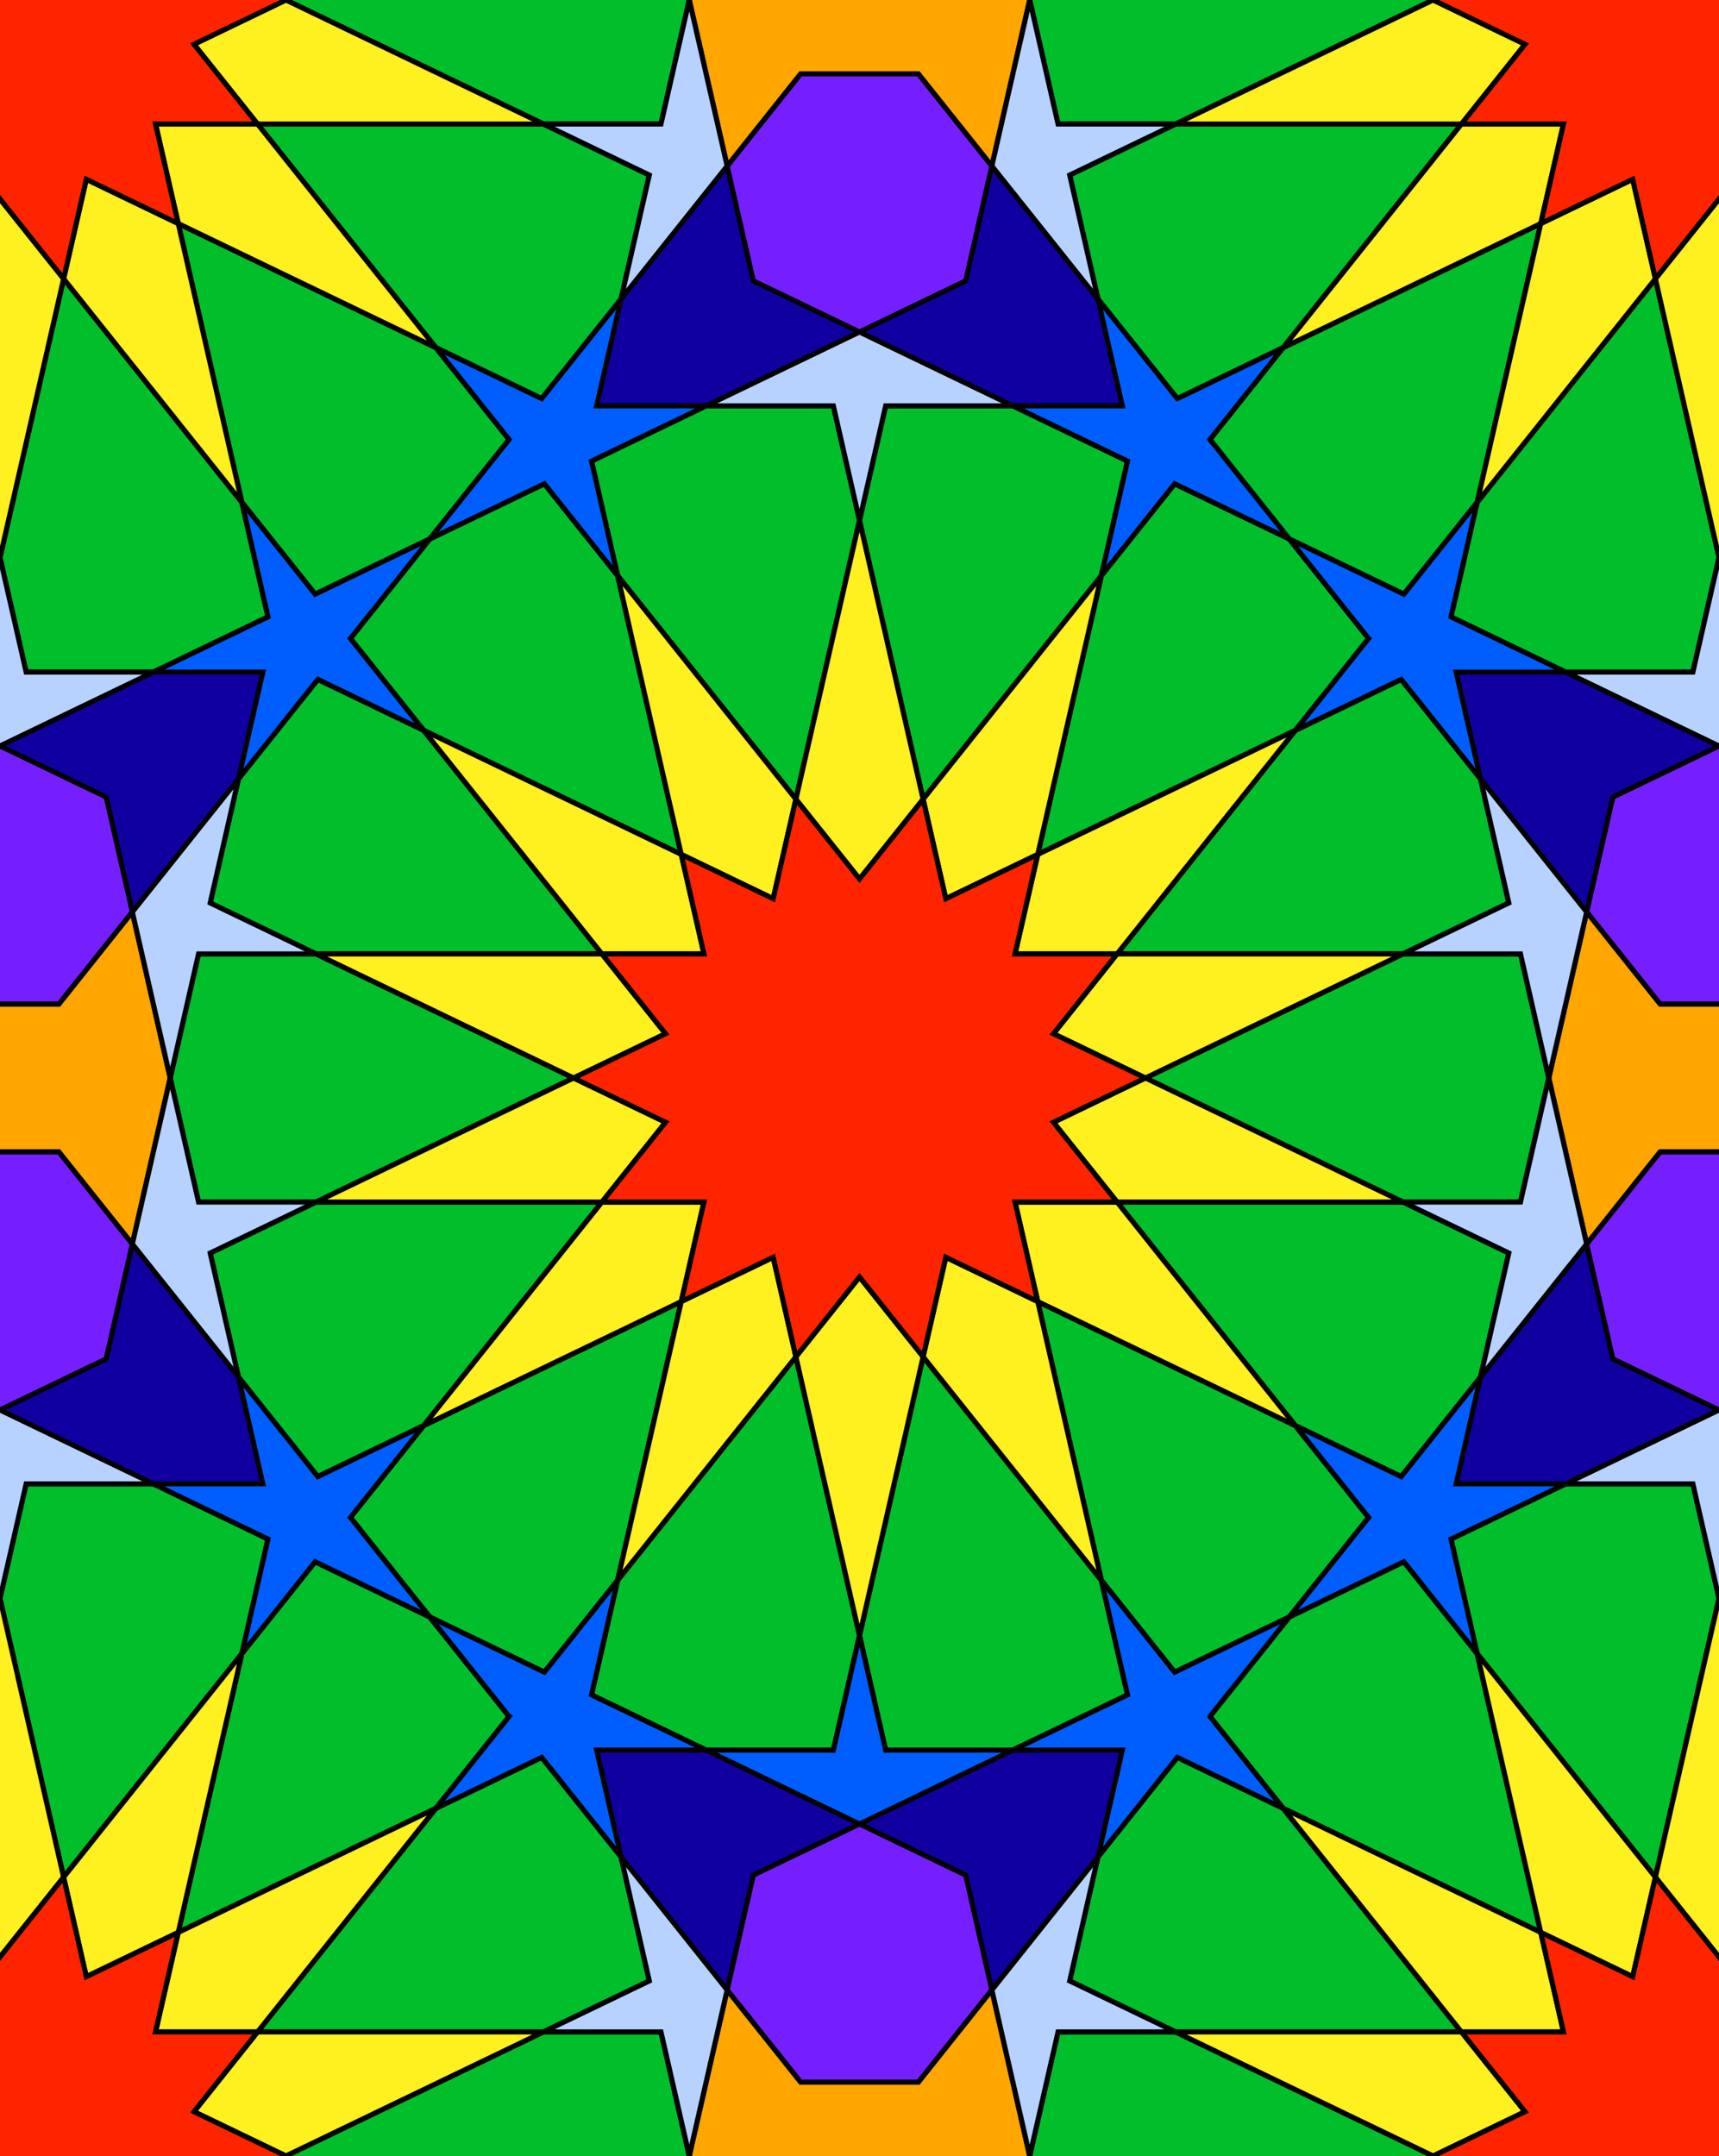 <?xml version="1.0" encoding="utf-8"?>
<!-- Generator: Adobe Illustrator 13.0.0, SVG Export Plug-In . SVG Version: 6.00 Build 14948)  -->
<!DOCTYPE svg PUBLIC "-//W3C//DTD SVG 1.1//EN" "http://www.w3.org/Graphics/SVG/1.1/DTD/svg11.dtd">
<svg version="1.1" xmlns="http://www.w3.org/2000/svg" xmlns:xlink="http://www.w3.org/1999/xlink" x="0px" y="0px"
	 width="339.201px" height="425.36px" viewBox="0 0 339.201 425.36" style="enable-background:new 0 0 339.201 425.36;"
	 xml:space="preserve">
<style type="text/css">
<![CDATA[
	.st0{fill:#B8D2FF;stroke:#000000;}
	.st1{fill:#0F009F;stroke:#08FF00;}
	.st2{fill:#FF2400;stroke:#000000;}
	.st3{fill:none;stroke:#08FF00;}
	.st4{display:inline;fill:none;stroke:#08FF00;}
	.st5{fill:#FFA600;stroke:#000000;}
	.st6{display:inline;}
	.st7{fill:#005EFF;stroke:#000000;}
	.st8{fill:#00BF2B;stroke:#000000;}
	.st9{display:none;}
	.st10{fill:#751FFF;stroke:#000000;}
	.st11{fill:#FFF01F;stroke:#000000;}
]]>
</style>
<g id="Layer_3_copy">
	<rect x="-30.998" y="-24.842" class="st1" width="400.896" height="474.675"/>
	<g>
		<polygon class="st10" points="181.223,14.566 195.72,32.745 190.546,55.413 169.598,65.501 148.65,55.413 143.476,32.745 
			157.973,14.566 		"/>
		<polygon class="st5" points="143.486,-32.749 136.011,0 143.487,32.75 157.973,14.566 181.223,14.566 195.718,32.751 
			203.193,0.002 195.717,-32.748 181.233,-14.571 157.983,-14.571 		"/>
	</g>
	<g>
		<polygon class="st10" points="11.621,227.243 26.118,245.422 20.944,268.09 -0.004,278.178 -20.953,268.09 -26.126,245.422 
			-11.629,227.243 		"/>
		<polygon class="st10" points="11.63,198.105 26.127,179.928 20.954,157.259 0.005,147.171 -20.943,157.259 -26.117,179.928 
			-11.62,198.105 		"/>
		<polygon class="st5" points="-26.117,179.928 -33.591,212.676 -26.116,245.427 -11.629,227.243 11.621,227.243 26.116,245.428 
			33.59,212.679 26.115,179.929 11.63,198.105 -11.62,198.105 		"/>
	</g>
	<g>
		<polygon class="st10" points="350.826,227.244 365.323,245.423 360.149,268.091 339.201,278.179 318.252,268.091 313.079,245.423 
			327.576,227.244 		"/>
		<polygon class="st10" points="350.835,198.106 365.333,179.929 360.159,157.26 339.21,147.172 318.262,157.26 313.088,179.929 
			327.585,198.106 		"/>
		<polygon class="st5" points="313.088,179.929 305.614,212.677 313.089,245.428 327.576,227.244 350.826,227.244 365.321,245.429 
			372.795,212.68 365.32,179.93 350.835,198.106 327.585,198.106 		"/>
	</g>
	<g>
		<polygon class="st10" points="181.217,439.927 195.714,458.105 190.541,480.773 169.592,490.861 148.644,480.773 143.47,458.105 
			157.967,439.927 		"/>
		<polygon class="st10" points="181.227,410.789 195.724,392.611 190.55,369.942 169.602,359.854 148.654,369.942 143.48,392.611 
			157.977,410.789 		"/>
		<polygon class="st5" points="143.48,392.611 136.005,425.359 143.481,458.11 157.967,439.927 181.217,439.927 195.712,458.111 
			203.187,425.362 195.711,392.612 181.227,410.789 157.977,410.789 		"/>
	</g>
	<polygon class="st8" points="107.241,24.477 50.826,24.477 86,68.584 106.888,78.643 122.542,59.013 128.129,34.536 	"/>
	<polygon class="st8" points="0,110 -12.553,55.001 -47.727,99.106 -52.886,121.708 -30.266,132.602 -5.159,132.602 	"/>
	<polygon class="st8" points="86,68.584 35.174,44.107 47.727,99.105 62.183,117.231 84.801,106.339 100.456,86.709 	"/>
	<polygon class="st8" points="47.727,99.105 12.554,54.999 0,110 5.159,132.602 30.266,132.602 52.886,121.708 	"/>
	<polygon class="st8" points="107.239,-24.476 56.415,0 107.241,24.477 130.424,24.477 136.011,0 130.425,-24.476 	"/>
	<polygon class="st0" points="141.598,24.477 136.011,0 130.424,24.477 107.241,24.477 128.129,34.536 122.542,59.013 
		138.197,39.384 143.487,32.75 	"/>
	<polygon class="st0" points="5.159,132.602 0,110 -5.159,132.602 -30.266,132.602 -7.645,143.495 0,147.177 7.645,143.495 
		30.266,132.602 	"/>
	<polygon class="st0" points="138.195,-39.384 122.542,-59.012 128.128,-34.536 107.239,-24.476 130.425,-24.476 136.011,0 
		141.597,-24.476 143.486,-32.749 	"/>
	<polygon class="st11" points="50.826,24.477 107.242,24.477 56.415,0 38.273,8.736 	"/>
	<polygon class="st11" points="12.554,54.999 47.728,99.105 35.174,44.107 17.033,35.371 	"/>
	<polygon class="st11" points="50.826,24.477 30.694,24.477 35.174,44.107 86,68.584 	"/>
	<polygon class="st11" points="56.415,0 107.241,-24.477 50.827,-24.477 38.274,-8.736 	"/>
	<polygon class="st11" points="-12.554,55 0,110 12.554,54.999 0,39.258 	"/>
	<polygon class="st2" points="38.273,8.736 56.415,0 38.274,-8.736 50.827,-24.477 30.693,-24.477 35.173,-44.106 17.034,-35.371 
		12.553,-55 0,-39.258 -12.554,-54.999 -17.033,-35.371 -35.174,-44.107 -30.694,-24.477 -50.826,-24.477 -38.273,-8.736 -56.415,0 
		-38.274,8.736 -50.827,24.477 -30.693,24.477 -35.173,44.106 -17.034,35.371 -12.554,55 0,39.258 12.554,54.999 17.033,35.371 
		35.174,44.107 30.694,24.477 50.826,24.477 	"/>
	<polygon class="st8" points="0,315.354 12.554,370.355 47.727,326.25 52.885,303.646 30.267,292.754 5.159,292.754 	"/>
	<polygon class="st8" points="47.727,326.25 35.174,381.249 86.003,356.771 100.456,338.647 84.801,319.017 62.182,308.124 	"/>
	<polygon class="st8" points="86.003,356.771 50.829,400.878 107.239,400.878 128.129,390.818 122.543,366.343 106.887,346.712 	"/>
	<polygon class="st8" points="107.239,400.878 56.415,425.354 107.241,449.831 130.424,449.831 136.012,425.354 130.426,400.878 	
		"/>
	<polygon class="st8" points="-47.726,326.251 -12.553,370.356 0,315.354 -5.158,292.754 -30.266,292.754 -52.886,303.647 	"/>
	<polygon class="st0" points="7.645,281.86 0,278.179 -7.644,281.86 -30.266,292.754 -5.158,292.754 0,315.354 5.159,292.754 
		30.267,292.754 	"/>
	<polygon class="st0" points="141.598,449.831 136.012,425.354 130.424,449.831 107.241,449.831 128.129,459.89 122.543,484.367 
		138.198,464.738 143.487,458.104 	"/>
	<polygon class="st0" points="138.196,385.971 122.543,366.343 128.129,390.818 107.239,400.878 130.426,400.878 136.012,425.354 
		141.598,400.878 143.487,392.605 	"/>
	<polygon class="st11" points="12.553,370.354 0,315.354 -12.553,370.356 0,386.097 	"/>
	<polygon class="st11" points="50.827,449.831 107.243,449.831 56.416,425.354 38.274,434.091 	"/>
	<polygon class="st11" points="50.827,400.878 86.002,356.771 35.174,381.248 30.694,400.878 	"/>
	<polygon class="st11" points="35.174,381.248 47.727,326.249 12.553,370.354 17.034,389.983 	"/>
	<polygon class="st11" points="56.416,425.354 107.241,400.878 50.827,400.878 38.275,416.618 	"/>
	<polygon class="st2" points="38.274,434.091 56.416,425.354 38.275,416.618 50.827,400.878 30.694,400.878 35.174,381.248 
		17.034,389.983 12.553,370.354 0,386.097 -12.553,370.356 -17.033,389.983 -35.173,381.247 -30.693,400.878 -50.826,400.878 
		-38.273,416.618 -56.415,425.354 -38.274,434.091 -50.826,449.831 -30.693,449.831 -35.173,469.461 -17.033,460.726 
		-12.553,480.354 0,464.612 12.554,480.354 17.034,460.726 35.174,469.462 30.694,449.831 50.827,449.831 	"/>
	<polygon class="st8" points="231.963,400.878 288.379,400.878 253.205,356.771 232.317,346.712 216.662,366.343 211.075,390.819 	
		"/>
	<polygon class="st8" points="231.964,449.831 282.79,425.354 231.963,400.878 208.779,400.878 203.192,425.355 208.779,449.831 	
		"/>
	<polygon class="st8" points="253.205,356.771 304.03,381.247 291.477,326.251 277.02,308.124 254.403,319.017 238.75,338.646 	"/>
	<polygon class="st8" points="339.204,315.354 351.758,370.355 386.93,326.25 392.088,303.646 369.471,292.754 344.362,292.754 	"/>
	<polygon class="st8" points="291.477,326.251 326.651,370.356 339.204,315.354 334.045,292.754 308.938,292.754 286.317,303.647 	
		"/>
	<polygon class="st0" points="231.964,449.831 208.779,449.831 203.192,425.355 197.606,449.831 195.717,458.104 201.008,464.739 
		216.663,484.368 211.075,459.892 	"/>
	<polygon class="st0" points="346.848,281.86 339.204,278.179 331.559,281.86 308.938,292.754 334.045,292.754 339.204,315.354 
		344.362,292.754 369.471,292.754 	"/>
	<polygon class="st0" points="211.075,390.819 216.662,366.343 201.008,385.972 195.717,392.605 197.606,400.878 203.192,425.355 
		208.779,400.878 231.963,400.878 	"/>
	<polygon class="st11" points="351.756,370.354 339.204,315.354 326.651,370.356 339.204,386.097 	"/>
	<polygon class="st11" points="282.79,425.354 231.963,449.831 288.377,449.831 300.93,434.091 	"/>
	<polygon class="st11" points="304.03,381.247 253.204,356.771 288.377,400.878 308.51,400.878 	"/>
	<polygon class="st11" points="288.377,400.878 231.962,400.878 282.79,425.354 300.93,416.618 	"/>
	<polygon class="st11" points="326.651,370.356 291.477,326.249 304.03,381.247 322.17,389.983 	"/>
	<polygon class="st2" points="377.477,434.091 395.62,425.354 377.479,416.618 390.03,400.878 369.897,400.878 374.377,381.248 
		356.237,389.983 351.756,370.354 339.204,386.097 326.651,370.356 322.17,389.983 304.03,381.247 308.51,400.878 288.377,400.878 
		300.93,416.618 282.79,425.354 300.93,434.091 288.377,449.831 308.51,449.831 304.03,469.461 322.17,460.726 326.651,480.354 
		339.204,464.612 351.758,480.354 356.237,460.726 374.377,469.462 369.897,449.831 390.03,449.831 	"/>
	<polygon class="st8" points="276.842,237.154 220.428,237.154 255.602,281.262 276.491,291.32 292.145,271.69 297.731,247.214 	"/>
	<polygon class="st8" points="121.875,311.784 134.428,256.784 83.6,281.262 69.147,299.387 84.801,319.017 107.42,329.909 	"/>
	<polygon class="st8" points="83.6,281.262 118.776,237.154 62.362,237.154 41.473,247.214 47.06,271.691 62.713,291.32 	"/>
	<polygon class="st8" points="169.602,322.678 157.049,267.679 121.875,311.784 116.716,334.386 139.336,345.279 164.444,345.279 	
		"/>
	<polygon class="st8" points="62.362,188.202 118.777,188.202 83.602,144.095 62.714,134.035 47.06,153.665 41.473,178.143 	"/>
	<polygon class="st8" points="62.362,237.154 113.188,212.679 62.362,188.202 39.177,188.202 33.59,212.679 39.177,237.154 	"/>
	<polygon class="st8" points="255.602,281.262 204.776,256.785 217.329,311.783 231.785,329.909 254.403,319.017 270.057,299.387 	
		"/>
	<polygon class="st8" points="217.329,311.783 182.156,267.677 169.602,322.678 174.76,345.279 199.868,345.279 222.489,334.386 	
		"/>
	<polygon class="st8" points="83.602,144.095 134.428,168.57 121.875,113.573 107.418,95.447 84.801,106.339 69.147,125.968 	"/>
	<polygon class="st8" points="169.602,102.679 182.156,157.679 217.329,113.573 222.487,90.97 199.869,80.077 174.76,80.077 	"/>
	<polygon class="st8" points="217.329,113.573 204.776,168.571 255.605,144.093 270.057,125.97 254.403,106.34 231.784,95.446 	"/>
	<polygon class="st8" points="255.605,144.093 220.43,188.202 276.84,188.202 297.731,178.142 292.145,153.666 276.489,134.036 	"/>
	<polygon class="st8" points="276.84,188.202 226.016,212.678 276.842,237.154 300.026,237.154 305.614,212.677 300.028,188.202 	
		"/>
	<polygon class="st8" points="121.875,113.573 157.048,157.68 169.602,102.679 164.444,80.077 139.335,80.077 116.715,90.97 	"/>
	<polygon class="st7" points="139.336,345.279 116.716,334.386 121.875,311.784 107.42,329.909 84.801,319.017 100.454,338.646 
		100.456,338.647 86.003,356.771 106.887,346.712 122.543,366.343 117.735,345.279 	"/>
	<polygon class="st0" points="62.362,237.154 39.177,237.154 33.59,212.679 28.004,237.154 26.116,245.428 31.406,252.062 
		47.06,271.691 41.473,247.214 	"/>
	<polygon class="st0" points="177.247,69.183 169.602,65.501 161.958,69.183 139.335,80.077 164.444,80.077 169.602,102.679 
		174.76,80.077 199.869,80.077 	"/>
	<polygon class="st7" points="69.148,125.967 84.801,106.339 62.183,117.231 47.727,99.105 52.886,121.708 30.266,132.602 
		51.867,132.602 47.06,153.665 62.714,134.035 83.602,144.095 69.147,125.968 	"/>
	<polygon class="st0" points="311.2,237.154 305.614,212.677 300.026,237.154 276.842,237.154 297.731,247.214 292.145,271.69 
		307.799,252.062 313.088,245.428 	"/>
	<polygon class="st7" points="238.75,338.645 254.403,319.017 231.785,329.909 217.329,311.783 222.489,334.386 199.868,345.279 
		221.469,345.279 216.662,366.343 232.317,346.712 253.205,356.771 238.75,338.646 	"/>
	<polygon class="st7" points="69.149,299.388 69.147,299.386 83.6,281.262 62.713,291.32 47.06,271.691 51.868,292.754 
		30.267,292.754 52.885,303.646 47.727,326.25 62.182,308.124 84.801,319.017 	"/>
	<polygon class="st7" points="174.76,345.279 169.602,322.678 164.444,345.279 139.336,345.279 161.958,356.173 169.602,359.854 
		177.247,356.173 199.868,345.279 	"/>
	<polygon class="st0" points="307.797,173.294 292.145,153.666 297.731,178.142 276.84,188.202 300.028,188.202 305.614,212.677 
		311.2,188.202 313.088,179.929 	"/>
	<polygon class="st7" points="286.317,303.647 308.938,292.754 287.336,292.754 292.145,271.69 276.491,291.32 255.602,281.262 
		270.057,299.387 270.055,299.389 254.403,319.017 277.021,308.125 291.477,326.251 	"/>
	<polygon class="st0" points="41.473,178.143 47.06,153.665 31.406,173.294 26.115,179.929 28.003,188.202 33.59,212.679 
		39.177,188.202 62.362,188.202 	"/>
	<polygon class="st7" points="139.335,80.077 117.735,80.077 122.542,59.013 106.888,78.643 86,68.584 100.456,86.709 
		84.801,106.339 107.418,95.447 121.875,113.573 116.715,90.97 	"/>
	<polygon class="st11" points="182.155,157.678 169.602,102.679 157.048,157.679 169.602,173.42 	"/>
	<polygon class="st11" points="113.187,212.678 62.362,237.154 118.776,237.154 131.328,221.414 	"/>
	<polygon class="st11" points="134.428,256.784 121.875,311.783 157.048,267.678 152.569,248.049 	"/>
	<polygon class="st11" points="220.428,237.154 276.844,237.154 226.017,212.678 207.875,221.414 	"/>
	<polygon class="st11" points="220.428,188.201 255.604,144.094 204.776,168.571 200.295,188.201 	"/>
	<polygon class="st11" points="134.428,168.57 83.602,144.094 118.776,188.201 138.909,188.201 	"/>
	<polygon class="st11" points="182.156,267.677 217.33,311.783 204.776,256.785 186.635,248.049 	"/>
	<polygon class="st11" points="220.428,237.154 200.295,237.154 204.776,256.785 255.602,281.262 	"/>
	<polygon class="st11" points="118.776,188.201 62.36,188.201 113.187,212.678 131.329,203.941 	"/>
	<polygon class="st11" points="157.048,157.679 121.875,113.572 134.428,168.57 152.569,177.307 	"/>
	<polygon class="st11" points="204.776,168.571 217.329,113.572 182.155,157.678 186.635,177.307 	"/>
	<polygon class="st11" points="226.017,212.678 276.842,188.201 220.428,188.201 207.876,203.941 	"/>
	<polygon class="st11" points="157.048,267.678 169.602,322.678 182.156,267.677 169.602,251.936 	"/>
	<polygon class="st11" points="118.776,237.154 83.6,281.262 134.428,256.784 138.909,237.154 	"/>
	<polygon class="st2" points="207.875,221.414 226.017,212.678 207.876,203.941 220.428,188.201 200.295,188.201 204.776,168.571 
		186.635,177.307 182.155,157.678 169.602,173.42 157.048,157.679 152.569,177.307 134.428,168.57 138.909,188.201 118.776,188.201 
		131.329,203.941 113.187,212.678 131.328,221.414 118.776,237.154 138.909,237.154 134.428,256.784 152.569,248.049 
		157.048,267.678 169.602,251.936 182.156,267.677 186.635,248.049 204.776,256.785 200.295,237.154 220.428,237.154 	"/>
	<polygon class="st8" points="291.478,99.107 304.031,44.107 253.204,68.585 238.749,86.71 254.403,106.34 277.023,117.232 	"/>
	<polygon class="st8" points="253.204,68.585 288.378,24.478 231.965,24.478 211.076,34.537 216.663,59.015 232.317,78.644 	"/>
	<polygon class="st8" points="339.205,110.001 326.652,55.002 291.478,99.107 286.319,121.709 308.939,132.603 334.046,132.603 	"/>
	<polygon class="st8" points="231.965,24.478 282.791,0.002 231.963,-24.475 208.78,-24.475 203.193,0.002 208.78,24.478 	"/>
	<polygon class="st8" points="386.931,99.106 351.758,55 339.205,110.001 344.363,132.603 369.47,132.603 392.091,121.709 	"/>
	<polygon class="st7" points="308.939,132.603 286.319,121.709 291.478,99.107 277.023,117.232 254.403,106.34 270.056,125.969 
		270.057,125.97 255.605,144.093 276.489,134.036 292.145,153.666 287.336,132.603 	"/>
	<polygon class="st0" points="231.965,24.478 208.78,24.478 203.193,0.002 197.606,24.478 195.718,32.751 201.008,39.385 
		216.663,59.015 211.076,34.537 	"/>
	<polygon class="st7" points="231.783,95.447 254.403,106.34 238.75,86.712 238.749,86.71 253.204,68.585 232.317,78.644 
		216.663,59.015 221.47,80.077 199.869,80.077 222.487,90.97 217.329,113.573 	"/>
	<polygon class="st0" points="344.363,132.603 339.205,110.001 334.046,132.603 308.939,132.603 331.56,143.496 339.205,147.178 
		346.849,143.496 369.47,132.603 	"/>
	<polygon class="st0" points="211.076,-34.534 216.663,-59.012 201.008,-39.383 195.717,-32.748 197.606,-24.475 203.193,0.002 
		208.78,-24.475 231.963,-24.475 	"/>
	<polygon class="st11" points="282.79,0.001 231.963,24.478 288.378,24.478 300.93,8.737 	"/>
	<polygon class="st11" points="304.031,44.107 291.478,99.106 326.651,55.001 322.171,35.372 	"/>
	<polygon class="st11" points="288.378,-24.476 231.963,-24.476 282.79,0.001 300.931,-8.735 	"/>
	<polygon class="st11" points="326.651,55.001 339.205,110.001 351.758,55 339.205,39.259 	"/>
	<polygon class="st11" points="288.378,24.478 253.204,68.585 304.031,44.107 308.511,24.478 	"/>
	<polygon class="st2" points="377.478,8.737 395.62,0.001 377.479,-8.735 390.031,-24.476 369.898,-24.476 374.378,-44.105 
		356.238,-35.37 351.757,-54.999 339.205,-39.257 326.651,-54.998 322.171,-35.37 304.031,-44.106 308.511,-24.476 288.378,-24.476 
		300.931,-8.735 282.79,0.001 300.93,8.737 288.378,24.478 308.511,24.478 304.031,44.107 322.171,35.372 326.651,55.001 
		339.205,39.259 351.758,55 356.238,35.372 374.378,44.108 369.898,24.478 390.031,24.478 	"/>
</g>
<g id="Layer_2" class="st9">
	<g class="st6">
		<circle class="st3" cx="0" cy="0" r="110"/>
		<polygon class="st3" points="107.242,24.477 86.001,68.583 47.728,99.105 0,109.999 -47.727,99.105 -86,68.583 -107.241,24.477 
			-107.241,-24.477 -86,-68.584 -47.727,-99.106 0,-110 47.728,-99.106 86.001,-68.584 107.242,-24.477 		"/>
		<polygon class="st3" points="0,-110 -47.727,99.105 86.001,-68.584 -107.241,24.477 107.242,24.477 -86,-68.584 47.728,99.105 		
			"/>
		<polygon class="st3" points="0,110 47.727,-99.105 -86.001,68.584 107.241,-24.477 -107.242,-24.477 86,68.584 -47.728,-99.105 		
			"/>
		<g>
			<line class="st3" x1="-128.193" y1="-34.566" x2="106.86" y2="78.629"/>
			<line class="st3" x1="-106.888" y1="78.643" x2="128.037" y2="-34.492"/>
			<line class="st3" x1="130.425" y1="-24.477" x2="-130.425" y2="-24.477"/>
			<line class="st3" x1="127.96" y1="34.454" x2="-106.862" y2="-78.63"/>
			<line class="st3" x1="-100.407" y1="-86.65" x2="62.178" y2="117.226"/>
			<line class="st3" x1="52.876" y1="121.665" x2="-5.159" y2="-132.601"/>
			<line class="st3" x1="5.159" y1="-132.601" x2="-52.884" y2="121.7"/>
			<line class="st3" x1="62.182" y1="-117.231" x2="-100.456" y2="86.709"/>
			<line class="st3" x1="-5.159" y1="132.602" x2="52.885" y2="-121.706"/>
			<line class="st3" x1="-52.867" y1="-121.624" x2="5.159" y2="132.602"/>
			<line class="st3" x1="100.43" y1="86.679" x2="-62.151" y2="-117.191"/>
			<line class="st3" x1="-130.425" y1="24.477" x2="130.425" y2="24.477"/>
			<line class="st3" x1="106.884" y1="-78.641" x2="-128.129" y2="34.536"/>
			<line class="st3" x1="-62.2" y1="117.255" x2="100.433" y2="-86.679"/>
		</g>
		<circle class="st3" cx="0" cy="0" r="147.176"/>
		<polygon class="st3" points="-63.857,132.602 -143.486,32.75 -115.067,-91.763 0,-147.176 115.067,-91.763 143.487,32.75 
			63.857,132.602 		"/>
		<polygon class="st3" points="63.857,-132.601 143.486,-32.749 115.068,91.764 0,147.177 -115.067,91.764 -143.487,-32.749 
			-63.857,-132.601 		"/>
	</g>
	<g class="st6">
		<circle class="st3" cx="169.603" cy="212.678" r="110"/>
		<polygon class="st3" points="276.844,237.154 255.604,281.26 217.331,311.783 169.602,322.676 121.875,311.783 83.602,281.26 
			62.362,237.154 62.362,188.2 83.602,144.094 121.875,113.57 169.602,102.678 217.331,113.57 255.604,144.094 276.844,188.2 		"/>
		<polygon class="st3" points="169.602,102.678 121.875,311.783 255.604,144.094 62.362,237.154 276.844,237.154 83.602,144.094 
			217.331,311.783 		"/>
		<polygon class="st3" points="169.602,322.678 217.329,113.572 83.601,281.262 276.843,188.201 62.361,188.201 255.603,281.262 
			121.875,113.572 		"/>
		<g>
			<line class="st3" x1="41.409" y1="178.111" x2="276.462" y2="291.307"/>
			<line class="st3" x1="62.714" y1="291.32" x2="297.639" y2="178.186"/>
			<line class="st3" x1="300.028" y1="188.201" x2="39.178" y2="188.201"/>
			<line class="st3" x1="297.563" y1="247.131" x2="62.74" y2="134.047"/>
			<line class="st3" x1="69.195" y1="126.027" x2="231.78" y2="329.902"/>
			<line class="st3" x1="222.479" y1="334.342" x2="164.444" y2="80.076"/>
			<line class="st3" x1="174.761" y1="80.076" x2="116.719" y2="334.377"/>
			<line class="st3" x1="231.784" y1="95.446" x2="69.147" y2="299.387"/>
			<line class="st3" x1="164.444" y1="345.279" x2="222.487" y2="90.972"/>
			<line class="st3" x1="116.735" y1="91.053" x2="174.761" y2="345.279"/>
			<line class="st3" x1="270.033" y1="299.355" x2="107.452" y2="95.486"/>
			<line class="st3" x1="39.177" y1="237.154" x2="300.028" y2="237.154"/>
			<line class="st3" x1="276.487" y1="134.037" x2="41.474" y2="247.213"/>
			<line class="st3" x1="107.403" y1="329.932" x2="270.036" y2="125.998"/>
		</g>
		<circle class="st3" cx="169.603" cy="212.678" r="147.176"/>
		<polygon class="st3" points="105.745,345.279 26.116,245.428 54.535,120.914 169.602,65.501 284.669,120.914 313.089,245.428 
			233.459,345.279 		"/>
		<polygon class="st3" points="233.459,80.076 313.088,179.928 284.67,304.441 169.602,359.854 54.536,304.441 26.116,179.928 
			105.745,80.076 		"/>
	</g>
	<g class="st6">
		<circle class="st3" cx="339.205" cy="0.001" r="110"/>
		<polygon class="st3" points="446.447,24.478 425.207,68.583 386.933,99.106 339.205,109.999 291.478,99.106 253.205,68.583 
			231.964,24.478 231.964,-24.477 253.205,-68.583 291.478,-99.106 339.205,-109.999 386.933,-99.106 425.207,-68.583 
			446.447,-24.477 		"/>
		<polygon class="st3" points="339.205,-109.999 291.478,99.106 425.207,-68.583 231.964,24.478 446.447,24.478 253.205,-68.583 
			386.933,99.106 		"/>
		<polygon class="st3" points="339.205,110.001 386.931,-99.104 253.204,68.585 446.446,-24.476 231.963,-24.476 425.206,68.585 
			291.478,-99.104 		"/>
		<g>
			<line class="st3" x1="211.012" y1="-34.565" x2="446.065" y2="78.63"/>
			<line class="st3" x1="232.317" y1="78.644" x2="467.242" y2="-34.491"/>
			<line class="st3" x1="469.63" y1="-24.476" x2="208.78" y2="-24.476"/>
			<line class="st3" x1="467.166" y1="34.454" x2="232.342" y2="-78.63"/>
			<line class="st3" x1="238.797" y1="-86.649" x2="401.382" y2="117.226"/>
			<line class="st3" x1="392.082" y1="121.665" x2="334.046" y2="-132.601"/>
			<line class="st3" x1="344.364" y1="-132.601" x2="286.322" y2="121.7"/>
			<line class="st3" x1="401.386" y1="-117.23" x2="238.75" y2="86.71"/>
			<line class="st3" x1="334.046" y1="132.603" x2="392.089" y2="-121.705"/>
			<line class="st3" x1="286.337" y1="-121.624" x2="344.364" y2="132.603"/>
			<line class="st3" x1="439.635" y1="86.679" x2="277.054" y2="-117.19"/>
			<line class="st3" x1="208.78" y1="24.478" x2="469.63" y2="24.478"/>
			<line class="st3" x1="446.089" y1="-78.64" x2="211.077" y2="34.536"/>
			<line class="st3" x1="277.005" y1="117.255" x2="439.638" y2="-86.679"/>
		</g>
		<circle class="st3" cx="339.205" cy="0.001" r="147.176"/>
		<polygon class="st3" points="275.347,132.603 195.719,32.751 224.137,-91.763 339.205,-147.176 454.272,-91.763 482.692,32.751 
			403.062,132.603 		"/>
		<polygon class="st3" points="403.062,-132.601 482.691,-32.749 454.273,91.765 339.205,147.177 224.138,91.765 195.718,-32.749 
			275.347,-132.601 		"/>
	</g>
	<g class="st6">
		<circle class="st3" cx="0" cy="425.354" r="110"/>
		<polygon class="st3" points="107.242,449.831 86.001,493.937 47.728,524.46 0,535.353 -47.727,524.46 -86,493.937 
			-107.241,449.831 -107.241,400.877 -86,356.771 -47.727,326.247 0,315.354 47.728,326.247 86.001,356.771 107.242,400.877 		"/>
		<polygon class="st3" points="0,315.354 -47.727,524.46 86.001,356.771 -107.241,449.831 107.242,449.831 -86,356.771 
			47.728,524.46 		"/>
		<polygon class="st3" points="0,535.354 47.726,326.249 -86.001,493.938 107.241,400.878 -107.242,400.878 86,493.938 
			-47.727,326.249 		"/>
		<g>
			<line class="st3" x1="-128.193" y1="390.788" x2="106.86" y2="503.983"/>
			<line class="st3" x1="-106.888" y1="503.997" x2="128.037" y2="390.862"/>
			<line class="st3" x1="130.425" y1="400.878" x2="-130.425" y2="400.878"/>
			<line class="st3" x1="127.96" y1="459.808" x2="-106.863" y2="346.724"/>
			<line class="st3" x1="-100.408" y1="338.704" x2="62.177" y2="542.579"/>
			<line class="st3" x1="52.876" y1="547.019" x2="-5.159" y2="292.753"/>
			<line class="st3" x1="5.159" y1="292.753" x2="-52.883" y2="547.054"/>
			<line class="st3" x1="62.181" y1="308.123" x2="-100.456" y2="512.063"/>
			<line class="st3" x1="-5.159" y1="557.956" x2="52.884" y2="303.648"/>
			<line class="st3" x1="-52.868" y1="303.729" x2="5.159" y2="557.956"/>
			<line class="st3" x1="100.43" y1="512.032" x2="-62.151" y2="308.163"/>
			<line class="st3" x1="-130.425" y1="449.831" x2="130.425" y2="449.831"/>
			<line class="st3" x1="106.884" y1="346.714" x2="-128.128" y2="459.89"/>
			<line class="st3" x1="-62.2" y1="542.608" x2="100.433" y2="338.675"/>
		</g>
		<circle class="st3" cx="0" cy="425.354" r="147.176"/>
		<polygon class="st3" points="-63.858,557.956 -143.486,458.104 -115.068,333.591 0,278.178 115.067,333.591 143.487,458.104 
			63.857,557.956 		"/>
		<polygon class="st3" points="63.857,292.753 143.486,392.604 115.068,517.118 0,572.53 -115.067,517.118 -143.487,392.604 
			-63.858,292.753 		"/>
	</g>
	<g class="st6">
		<circle class="st3" cx="339.205" cy="425.356" r="109.999"/>
		<polygon class="st3" points="446.446,449.833 425.206,493.938 386.932,524.462 339.204,535.354 291.477,524.462 253.204,493.938 
			231.963,449.833 231.963,400.879 253.204,356.772 291.477,326.249 339.204,315.356 386.932,326.249 425.206,356.772 
			446.446,400.879 		"/>
		<polygon class="st3" points="339.204,315.356 291.477,524.462 425.206,356.772 231.963,449.833 446.446,449.833 253.204,356.772 
			386.932,524.462 		"/>
		<polygon class="st3" points="339.204,535.356 386.93,326.251 253.204,493.94 446.446,400.88 231.963,400.88 425.206,493.94 
			291.477,326.251 		"/>
		<g>
			<line class="st3" x1="211.012" y1="390.79" x2="446.065" y2="503.985"/>
			<line class="st3" x1="232.317" y1="503.999" x2="467.241" y2="390.864"/>
			<line class="st3" x1="469.629" y1="400.88" x2="208.78" y2="400.88"/>
			<line class="st3" x1="467.165" y1="459.81" x2="232.342" y2="346.726"/>
			<line class="st3" x1="238.797" y1="338.706" x2="401.381" y2="542.581"/>
			<line class="st3" x1="392.081" y1="547.021" x2="334.045" y2="292.755"/>
			<line class="st3" x1="344.364" y1="292.755" x2="286.321" y2="547.056"/>
			<line class="st3" x1="401.385" y1="308.125" x2="238.749" y2="512.065"/>
			<line class="st3" x1="334.045" y1="557.958" x2="392.088" y2="303.65"/>
			<line class="st3" x1="286.336" y1="303.731" x2="344.364" y2="557.958"/>
			<line class="st3" x1="439.635" y1="512.034" x2="277.053" y2="308.165"/>
			<line class="st3" x1="208.78" y1="449.833" x2="469.629" y2="449.833"/>
			<line class="st3" x1="446.088" y1="346.716" x2="211.077" y2="459.892"/>
			<line class="st3" x1="277.004" y1="542.61" x2="439.637" y2="338.677"/>
		</g>
		<circle class="st3" cx="339.205" cy="425.356" r="147.177"/>
		<polygon class="st3" points="275.346,557.958 195.719,458.106 224.137,333.593 339.204,278.18 454.272,333.593 482.692,458.106 
			403.061,557.958 		"/>
		<polygon class="st3" points="403.061,292.755 482.69,392.606 454.272,517.12 339.204,572.532 224.137,517.12 195.717,392.606 
			275.346,292.755 		"/>
	</g>
	<g class="st6">
		<g>
			<line class="st3" x1="0" y1="0" x2="169.682" y2="38.729"/>
			<line class="st3" x1="339.206" y1="0.001" x2="169.598" y2="38.711"/>
			<circle class="st3" cx="169.598" cy="38.711" r="26.79"/>
		</g>
		<g>
			<line class="st3" x1="0" y1="0" x2="169.692" y2="-38.733"/>
			<line class="st3" x1="169.612" y1="-173.425" x2="169.612" y2="-38.397"/>
			<line class="st3" x1="339.206" y1="0.001" x2="169.608" y2="-38.716"/>
			<circle class="st3" cx="169.608" cy="-38.716" r="26.79"/>
		</g>
	</g>
	<g class="st6">
		<g>
			<path class="st3" d="M0.074,251.411"/>
			<path class="st3" d="M-172.408,212.683"/>
			<line class="st3" x1="-0.006" y1="386.103" x2="-0.006" y2="251.075"/>
			<line class="st3" x1="169.598" y1="212.684" x2="-0.01" y2="251.394"/>
			<circle class="st3" cx="-0.01" cy="251.394" r="26.79"/>
		</g>
		<g>
			<path class="st3" d="M0.084,173.949"/>
			<path class="st3" d="M-169.608,212.683"/>
			<line class="st3" x1="0.004" y1="39.258" x2="0.004" y2="174.285"/>
			<line class="st3" x1="169.598" y1="212.684" x2="0" y2="173.967"/>
			<circle class="st3" cx="0" cy="173.967" r="26.79"/>
		</g>
	</g>
	<g class="st6">
		<g>
			<line class="st3" x1="166.797" y1="212.807" x2="339.279" y2="251.535"/>
			<line class="st3" x1="339.199" y1="386.227" x2="339.199" y2="251.199"/>
			<circle class="st3" cx="339.195" cy="251.518" r="26.79"/>
		</g>
		<g>
			<line class="st3" x1="169.596" y1="212.807" x2="339.289" y2="174.073"/>
			<line class="st3" x1="339.208" y1="39.382" x2="339.208" y2="174.409"/>
			<circle class="st3" cx="339.205" cy="174.091" r="26.79"/>
		</g>
	</g>
	<g class="st6">
		<g>
			<line class="st3" x1="0" y1="425.36" x2="169.676" y2="464.088"/>
			<line class="st3" x1="339.201" y1="425.36" x2="169.592" y2="464.07"/>
			<circle class="st3" cx="169.592" cy="464.07" r="26.79"/>
		</g>
		<g>
			<line class="st3" x1="-0.006" y1="425.359" x2="169.686" y2="386.626"/>
			<line class="st3" x1="169.682" y1="38.729" x2="169.606" y2="386.962"/>
			<line class="st3" x1="339.201" y1="425.36" x2="169.602" y2="386.644"/>
			<circle class="st3" cx="169.602" cy="386.644" r="26.79"/>
		</g>
	</g>
	<rect class="st4" width="339.201" height="425.36"/>
</g>
</svg>

